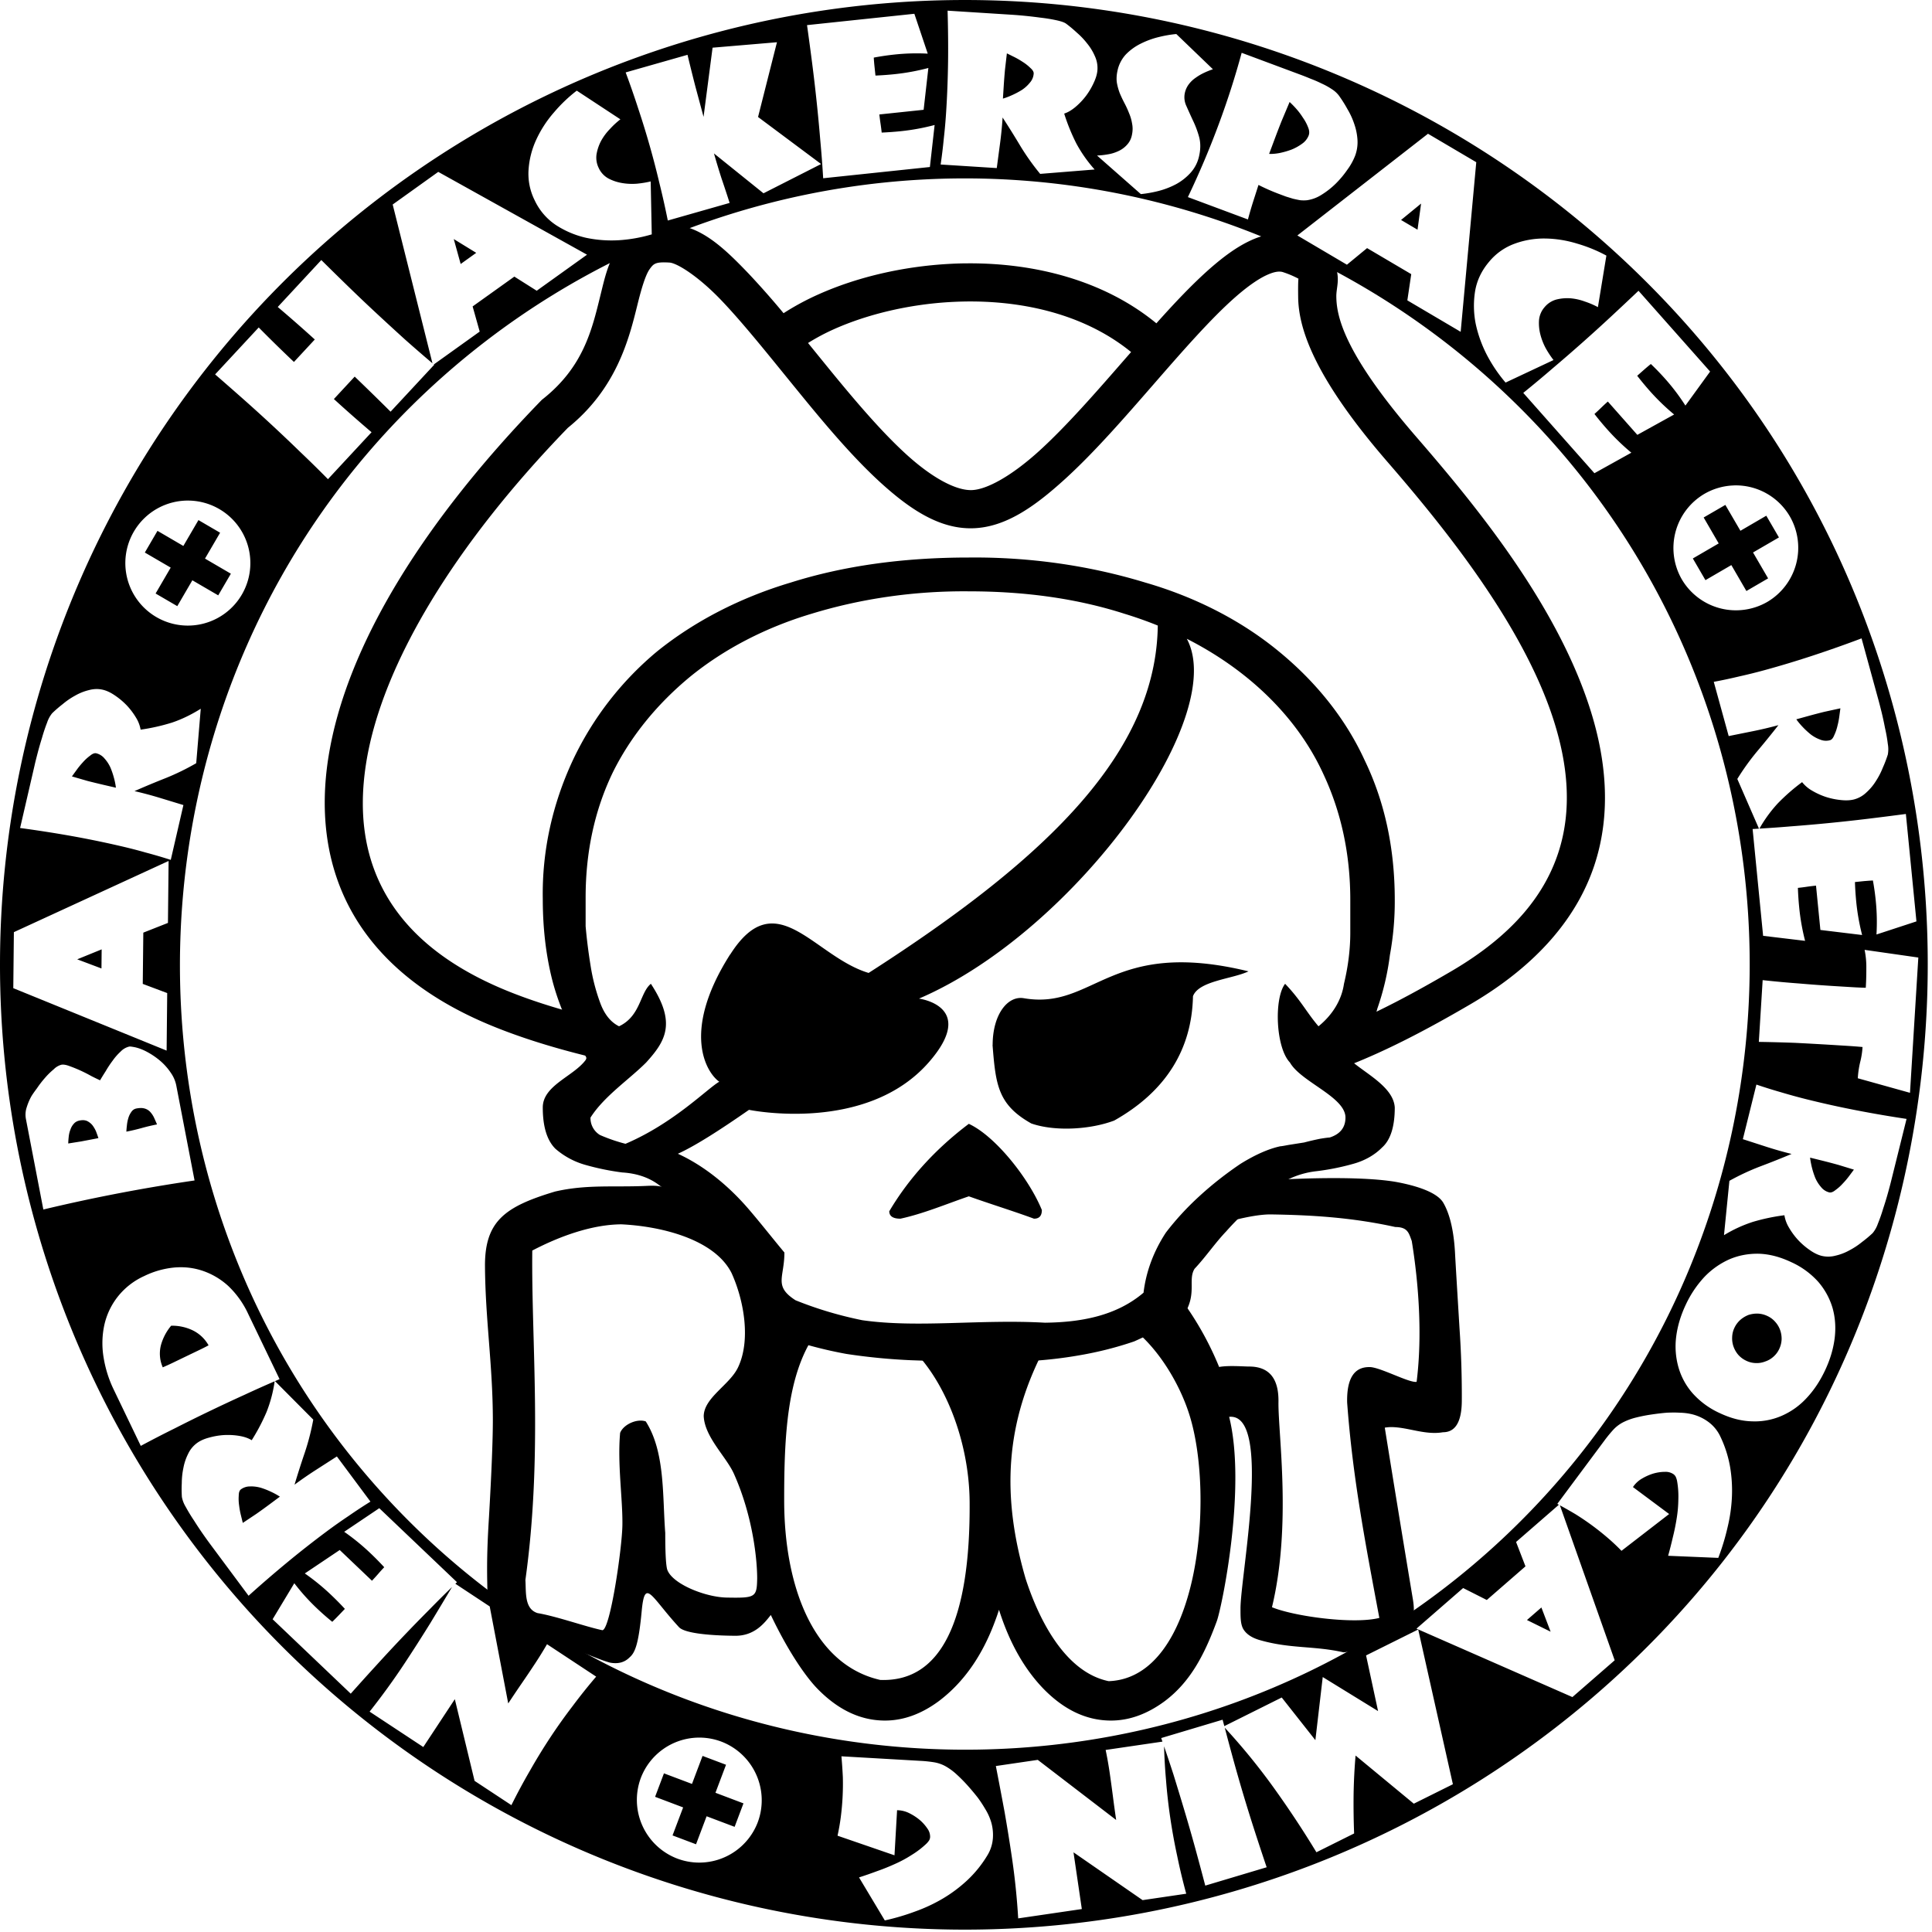<svg xmlns="http://www.w3.org/2000/svg" xml:space="preserve" fill-rule="evenodd" stroke-linejoin="round" stroke-miterlimit="2" clip-rule="evenodd" viewBox="0 0 596 596"><path fill-rule="nonzero" d="M205.91 69.2c-3.06 3.77-8.64 5.98-15.1 7.03-3.24 4.55-4.29 9.67-5.6 14.94-2.6 10.58-5.24 21.99-17.7 31.89l-.31.24-.27.27c-35.87 36.94-60.08 75.3-65.6 109.93-2.75 17.3-.68 33.84 7.38 48.08 8.06 14.26 21.92 25.94 41.64 34.29 10.02 4.24 21.68 7.82 34.5 10.81-2.52-3.07-2.77-7.98-3-12.93-10.06-2.54-19.16-5.44-26.91-8.72-17.93-7.6-29.41-17.6-36-29.24-6.57-11.63-8.42-25.15-5.98-40.44 4.87-30.53 27.48-67.54 62.23-103.38 15.1-12.19 18.88-27.55 21.46-37.98 1.29-5.25 2.52-9.2 3.74-10.93 1.23-1.71 1.76-2.33 6.13-2.06 2.31.13 8.87 4.18 16 11.64 7.14 7.48 15.2 17.68 23.57 27.92 8.35 10.26 17.02 20.58 25.81 28.55 8.8 7.96 17.87 14.08 28.04 13.86 10.28-.21 19.4-6.82 28.62-15.2 9.2-8.38 18.47-19.07 27.43-29.35 8.96-10.29 17.62-20.19 25.04-26.71 3.7-3.26 7.1-5.65 9.74-6.85 2.63-1.21 4.11-1.22 5.1-.88a29.95 29.95 0 0 1 4.69 1.99c-.1.73-.13 2.66-.09 5.67.1 8.95 4.1 23.81 27.7 51.02 17.5 20.2 41.34 49.77 50.86 78.74 4.76 14.49 5.97 28.6 1.69 41.64-4.27 13.04-14.04 25.47-32.95 36.54-12 7.02-22.15 12.35-31.7 16.41a259.8 259.8 0 0 0-.2 12.76c11.64-4.55 23.7-10.74 37.84-19.01 20.74-12.15 32.94-26.98 38.2-43.03 5.26-16.06 3.59-32.88-1.7-48.98-10.57-32.18-35.43-62.32-53.15-82.78-22.67-26.15-24.75-37.54-24.82-43.46-.03-2.95 1.3-5.35-.44-9.9a94.63 94.63 0 0 0-6.46-4.33c-2-1.26-4.09-2.58-5.6-4.4-4.7-1.63-9.58-.69-13.89 1.3-4.3 1.98-8.4 5.02-12.6 8.7-5.37 4.73-10.9 10.58-16.52 16.88-16.25-13.35-37.65-18.62-58.17-18.5-1.85 0-3.7.06-5.54.16-14.72.78-28.85 4.18-40.55 9.42a80.06 80.06 0 0 0-10.75 5.8 259.85 259.85 0 0 0-10.67-12.1c-7.76-8.12-14.76-14.75-23.83-15.29l-1.3-.03ZM300.23 93c17.76.15 35.4 4.77 48.7 15.6l-1.82 2.08c-8.95 10.28-18.05 20.7-26.48 28.38-8.42 7.66-16.23 12.04-20.94 12.13-4.8.11-12.01-3.7-19.89-10.83-7.88-7.13-16.32-17.09-24.6-27.25l-5.93-7.3a65.75 65.75 0 0 1 8-4.26c10.2-4.56 23.08-7.7 36.36-8.4 2.2-.11 4.4-.17 6.6-.15Zm75.61 284.75s9.85-3.12 16.05-3.12c11.98.18 24.76.84 38.55 3.89 3.88 0 4.18 1.94 5.07 4.3 2.05 12.53 3.35 28.8 1.5 43.46-2.27.42-11.57-4.71-14.65-4.55-4.67 0-6.94 3.63-6.78 10.93 1.7 23.18 5.63 43.48 9.93 66.45-7.97 2.03-26.37-.5-33.12-3.3 6.08-25.27 1.92-53.17 2-63.15.16-7.41-2.85-11.1-9.07-11.1-1.56 0-6.51-.4-9.23.14a91.73 95.33 0 0 0-9.9-18.32c-5.49 2.3-8 7.26-14.5 8.37 7.34 6.76 12.8 16.75 15.33 25.03 7.78 25.24 2.88 80.83-25 81.84-14.39-2.96-22.26-21.19-25.64-31.65-7.17-24.69-6.94-47.8 6.85-72.9-9 .61-14.65 1.5-23.26 2.5-5.31-.4-12.18-.84-19.68-1.45 11 9.96 18.7 29.27 18.83 48.24.25 36.72-8.86 55.6-27.58 54.88-20.74-4.71-29.62-29.05-29.63-55.36-.02-20.32.96-38.5 9.3-50.92-12.13-1.84-17.61-21.83-24.01-25.66-3.33-2.3-5.38-7.27-11.82-11.74.17-1-4.35-3.9-4.3-4.86-5.32-2.3-4.78-4.2-11.32-3.88-10.22.5-18.66-.53-28.55 1.76-15.3 4.6-21.58 9.02-21.6 22.75.1 16.79 2.39 30.46 2.43 47.61 0 6.23-.4 16.28-1.2 30.15-.81 12.82-.57 17.95-.42 25.24 8.39 5.96 11.12 8.91 17.5 12.8 9.05 2 15.87 5.59 20.25 6.77 2.49.47 4.5-.06 6.03-1.6 1.61-1.4 2.76-3.67 3.75-14.24s2.83-4.51 11.51 4.9c1.9 2.06 10.82 2.6 16.95 2.65 6.42.22 9.54-4.12 11.38-6.41 5.45 11.43 10.76 18.96 14.16 22.52 6.45 6.71 13.47 10.05 21.06 10.05 5.66 0 11.19-2 16.58-5.98 7.67-5.77 13.48-14.06 17.44-24.87.41-1.09.8-2.2 1.15-3.33 3.14 9.94 7.63 17.98 13.48 24.13 6.45 6.71 13.47 10.05 21.06 10.05 5.67 0 11.19-2 16.58-5.98 7.67-5.77 12.1-13.85 16.06-24.66 1.55-4.17 9.25-41.3 3.82-63.05 13.4-1.37 3.48 49.14 3.5 59.13 0 2.58-.02 4.8.86 6.33.9 1.51 2.52 2.63 4.85 3.34 9.63 2.82 16.84 1.75 26.1 3.85 7.05-.7 12.37-5.38 19.15-9.27 2.07-.47 3.12-1.97 2.15-7.49a9588.23 9588.23 0 0 1-8.6-52.55c.65-.12 1.34-.18 2.06-.18 5.21.06 10.38 2.53 15.9 1.59 3.8 0 5.73-3.18 5.8-9.52a303 303 0 0 0-.72-22.75c-.8-13.17-1.24-20.58-1.33-22.23-.32-7.17-1.53-12.58-3.62-16.22-2.11-3.76-10.14-5.69-14.81-6.53-13.3-2.22-38.35-.53-38.35-.53-4.25 4.93-16.28 13.7-16.28 13.7Zm-184.19-.06c12.29.58 28.8 4.58 34.05 15.07 3.96 8.77 5.85 20.82 2.02 28.96-2.49 5.45-10.59 9.4-10.63 15.18.33 6.46 6.9 12.42 9.29 17.69 5.94 13.24 7.2 26.76 7.2 32.3-.1 5.9-.53 6.1-9.4 5.94-6.65-.12-16.89-4.25-18.36-8.67-.4-1.41-.6-5.18-.6-11.28-.89-11.51 0-25-6.02-34.4-2.75-.93-6.87.95-7.9 3.54-.87 9.64.82 20.4.7 28.38-.07 7-3.75 32.43-6.18 32.5-5.34-1.13-13.98-4.26-20-5.28-4.11-1.3-3.5-6.46-3.74-10.22 5.38-38.74 1.8-73.16 2.12-101.62 8.68-4.54 18.57-8.03 27.45-8.09Z"/><path fill-rule="nonzero" d="M227.77 390.25c.91 7.15-.52 6.82 2.93 12.78a22.82 17.94 0 0 0 11.28 9.64 130.59 130.59 0 0 0 19.12 5 185.61 185.61 0 0 0 20.09 1.95c6.86.25 12.25.38 16.19.38h17.65c6.2-.25 12.25-.9 18.14-1.94a90.38 71.06 0 0 0 16.68-4.24 72.3 56.85 0 0 0 16.19-9.64c2.92-5.78.48-9.56 2.47-12.78 3.54-3.76 6.27-7.88 9.78-11.56a80.02 80.02 0 0 1 7.38-7.33 58.14 58.14 0 0 1 9.3-7.34 26.44 26.44 0 0 1 10.8-3.83 74.26 74.26 0 0 0 11.76-2.33 19.28 15.16 0 0 0 8.81-5.01c2.6-2.3 3.93-6.42 3.93-12.35-.39-6.39-9.2-10.55-13.72-14.64v-.39c0-2.55 1.14-5 3.42-7.33 2.6-2.56 4.26-5.27 4.9-8.08a80.76 80.76 0 0 0 3.9-16.6 91.12 91.12 0 0 0 1.5-16.97c0-15.92-3.09-30.31-9.33-43.2a120.77 94.96 0 0 0-26.46-33.5 108.9 85.63 0 0 0-41.19-21.23 145.35 114.29 0 0 0-54.42-7.72c-20.28 0-38.59 2.56-54.94 7.72a114.24 89.83 0 0 0-41.19 21.22 97.95 97.95 0 0 0-26 33.54 152.2 119.68 0 0 0-9.3 42.8c0 8.99.97 17.35 2.92 25.04 1.99 7.72 5.43 15.57 10.3 23.52.33.51.24.72 0 1.18-3.76 5.06-13.22 7.82-13.22 14.64 0 5.9 1.3 10.15 3.9 12.73a23.97 23.97 0 0 0 9.36 5.01 77.72 77.72 0 0 0 11.25 2.3c4.26.26 7.87 1.44 10.8 3.48 4.58 3.35 9.32 7.2 14.23 11.58a57.77 45.42 0 0 1 10.8 13.5Zm-45.6-45.5c4.19-6.6 11.96-11.76 17.16-16.98 5.92-6.54 9.46-12.11 1.46-24.28-3.41 2.76-3.12 9.94-9.82 13.11-2.6-1.28-4.55-3.73-5.85-7.33a59.8 59.8 0 0 1-2.96-11.56 266.25 209.36 0 0 1-1.5-11.96v-8.87c0-14.14 2.8-27 8.36-38.55a114.85 90.31 0 0 1 24.03-29.7 102.9 80.9 0 0 1 37.25-19.28 129.58 101.9 0 0 1 48.57-6.93c17.65 0 33.65 2.3 48.05 6.93a105.82 83.2 0 0 1 61.28 49.34c5.56 11.83 8.35 24.82 8.35 38.95v10.05c0 5.11-.65 10.4-1.95 15.8a28.54 22.44 0 0 1-7.86 13.11c-3.77-4.42-5.4-8-10.3-13.11-3.45 4.45-2.93 19.68 1.49 24.28 3.38 6 17.13 10.61 17.13 16.98 0 3.06-1.63 5.13-4.88 6.16-.32 0-1.3.12-2.92.38a86.3 86.3 0 0 0-4.94 1.15l-4.88.77c-1.3.25-2.15.4-2.47.4-3.58.77-7.67 2.56-12.26 5.4a117.52 92.4 0 0 0-12.74 10.02 104.48 82.16 0 0 0-10.3 11.2 64.43 50.66 0 0 0-6.9 18.55c-8.52 7.26-19.54 9.13-30.4 9.26-20.09-1.13-39.14 1.69-56.37-.77a98.8 77.68 0 0 1-20.6-6.16c-6.83-4.4-3.42-6.98-3.42-14.72-3.9-4.68-7.02-8.7-10.8-13.12-6.27-7.36-13.94-13.65-22.07-17.35-1.95-.77-3.57-1.77-6.5-2.02l-9.65-1.05a52.1 52.1 0 0 1-7.87-2.71 6.08 6.08 0 0 1-2.93-5.4Zm92.16 28.9c0 1.54 1.17 2.3 3.44 2.3 7.09-1.53 14.14-4.52 21.1-6.9 6.44 2.3 14.11 4.68 20.1 6.9 1.62 0 2.43-.86 2.43-2.68-4-9.76-14.34-22.8-22.53-26.58a114.2 89.8 0 0 0-24.54 26.97Zm-49.1-79.21c-15.37 24.18-7.08 36.68-3.34 39.26-3.58 2-13.98 12.78-28.93 19.15l16.15 3.07c5.34-2.4 13.14-7.42 21.95-13.55 0 0 36.15 7.51 55.52-14.73 15.05-17.28-3.09-19.58-3.09-19.58 48.67-20.86 97.6-89.21 81.8-112.37l-8.13-4.9c.72 40.13-33 73.3-89.2 109.35-16.9-5.06-28.55-27.94-42.69-5.7Zm80.96 27.94c.97 12.22 1.62 18.4 11.96 24.2 7.38 2.56 18.33 1.85 25.58-.91 16-9 23.96-22.06 24.29-38.35 1.79-4.78 12.22-5.31 17.13-7.67-42.81-10.43-47.46 12.02-69.3 8.29-5.02-.87-9.63 5.06-9.63 14.44Z"/><path fill-rule="nonzero" d="M311.6.33A297.75 297.75 0 0 0 94.07 80.48 297.76 297.76 0 0 0 0 297.63c0 75.59 28.8 148.4 80.49 203.55a297.76 297.76 0 0 0 217.14 94.09 297.73 297.73 0 0 0 203.55-80.49c119.13-111.66 125.27-301.57 13.6-420.7A297.73 297.73 0 0 0 311.6.33Zm-19.28 2.96 19.86 1.26a127.3 127.3 0 0 1 8.67.88c1.78.2 3.41.47 4.92.79 1.5.32 2.53.67 3.08 1.06 1.07.79 2.18 1.71 3.32 2.77a22.95 22.95 0 0 1 3.2 3.36 16.2 16.2 0 0 1 2.38 3.9 8.74 8.74 0 0 1 .8 4.22c-.07 1.2-.45 2.52-1.12 3.96a22.22 22.22 0 0 1-2.4 4.07 21.59 21.59 0 0 1-3.24 3.42c-1.19 1-2.35 1.69-3.5 2.06a61.05 61.05 0 0 0 3.72 9.17 41.74 41.74 0 0 0 5.67 8.08l-16.8 1.35a74.74 74.74 0 0 1-6.05-8.5 268.8 268.8 0 0 0-5.54-8.89 115.76 115.76 0 0 1-.77 7.87l-1.03 7.73-17.31-1.1a160.2 160.2 0 0 0 .97-8 164.92 164.92 0 0 0 .72-8.14c.34-5.26.53-10.49.6-15.67.06-5.19 0-10.4-.15-15.65Zm-10.25.96 4.13 12.3a64.35 64.35 0 0 0-10.21.27 78.65 78.65 0 0 0-6.44.95c.05.94.13 1.87.23 2.8l.29 2.74c2.01-.08 4.02-.23 6.02-.44a68.6 68.6 0 0 0 10.3-1.9l-1.46 12.9-13.66 1.44c.1.93.22 1.86.36 2.79.14.93.26 1.86.36 2.8 2.01-.09 4.02-.23 6.02-.44a68.63 68.63 0 0 0 10.31-1.9l-1.46 12.96-32.92 3.47a353.5 353.5 0 0 0-.9-11.83 531.95 531.95 0 0 0-2.5-23.65c-.5-3.9-1.03-7.82-1.58-11.76l33.11-3.5Zm80.81 6.25 11.29 10.86a26.13 26.13 0 0 0-2.72 1.1 16.13 16.13 0 0 0-2.62 1.54 8.81 8.81 0 0 0-2.1 2 6.94 6.94 0 0 0-1.22 2.68 6.3 6.3 0 0 0 .47 4.01 245.99 245.99 0 0 0 2.01 4.44 29.98 29.98 0 0 1 1.9 5.03c.5 1.81.51 3.78.03 5.92a11.21 11.21 0 0 1-2.61 5.18 17.03 17.03 0 0 1-4.36 3.48 24.77 24.77 0 0 1-5.43 2.14 37.32 37.32 0 0 1-5.58 1l-13.52-11.9a23.9 23.9 0 0 0 3.3-.36 11.81 11.81 0 0 0 3.25-.99 7.87 7.87 0 0 0 2.62-1.88 6.06 6.06 0 0 0 1.57-3c.28-1.23.31-2.39.1-3.49a13.6 13.6 0 0 0-.91-3.23 30.18 30.18 0 0 0-1.42-3.13 41.09 41.09 0 0 1-1.5-3.16 17.67 17.67 0 0 1-.9-3.3c-.15-1.13-.08-2.35.21-3.65a10.6 10.6 0 0 1 2.57-4.99 16.65 16.65 0 0 1 4.53-3.3 26.19 26.19 0 0 1 5.54-2.05c1.94-.48 3.77-.8 5.5-.95Zm-123.2 2.54-5.83 23.05L253.3 50.6l-17.77 9.03-15.28-12.3a241.92 241.92 0 0 0 2.33 7.7 373 373 0 0 1 2.5 7.57l-19.07 5.43a267.6 267.6 0 0 0-2.6-11.59 265.78 265.78 0 0 0-6.5-22.88 267.23 267.23 0 0 0-3.9-11.22l19.08-5.43c.77 3.22 1.57 6.43 2.39 9.63l2.56 9.51 2.78-21.34 19.86-1.68Zm143.36 3.25 18.52 6.9c.79.3 1.73.67 2.8 1.12 1.13.42 2.25.91 3.38 1.47a21.75 21.75 0 0 1 3.14 1.74 8.38 8.38 0 0 1 2.14 1.94 40.43 40.43 0 0 1 2.65 4.2 23.14 23.14 0 0 1 2.13 4.66c.55 1.59.87 3.21.97 4.87a11.97 11.97 0 0 1-.76 4.93 18.92 18.92 0 0 1-2.38 4.26 29.9 29.9 0 0 1-3.6 4.3 24.84 24.84 0 0 1-4.34 3.4 11.22 11.22 0 0 1-4.5 1.69c-.69.07-1.4.07-2.13-.01-.72-.13-1.45-.28-2.19-.46l-2.18-.67-1.95-.73a62.2 62.2 0 0 1-6.51-2.85l-1.7 5.3a134.1 134.1 0 0 0-1.56 5.35l-18.52-6.9a281.44 281.44 0 0 0 4.99-11.08c1.59-3.75 3.1-7.55 4.53-11.4a254.54 254.54 0 0 0 7.07-22.03Zm-72.43.17-.58 5a183.66 183.66 0 0 0-.39 5.01l-.25 3.95a21.38 21.38 0 0 0 2.75-1.04 24.92 24.92 0 0 0 3.06-1.61 10.85 10.85 0 0 0 2.5-2.26 4.69 4.69 0 0 0 1.18-2.81c.03-.54-.31-1.12-1.03-1.75a14.12 14.12 0 0 0-2.43-1.9 24.55 24.55 0 0 0-2.79-1.59l-2.02-1Zm-132.69 11.5 13.46 8.85a25.7 25.7 0 0 0-3.19 2.95 16.97 16.97 0 0 0-2.76 3.7 13.73 13.73 0 0 0-1.41 4.17 7.2 7.2 0 0 0 .68 4.2 7.04 7.04 0 0 0 2.94 3.2 13.78 13.78 0 0 0 4.18 1.42c1.51.27 3.06.34 4.64.22 1.56-.15 2.98-.39 4.27-.7l.33 16.33a45.88 45.88 0 0 1-9.92 1.79 38.1 38.1 0 0 1-10.38-.74 28.65 28.65 0 0 1-9.23-3.9 18.65 18.65 0 0 1-6.6-7.68 18.33 18.33 0 0 1-1.87-9.5 26.2 26.2 0 0 1 2.4-9.25 34.9 34.9 0 0 1 5.43-8.34 45.5 45.5 0 0 1 7.03-6.71Zm219.91 3.5-2.47 5.87a290.09 290.09 0 0 0-2.26 5.88l-1.59 4.26c.89.05 1.94-.03 3.16-.25a25.3 25.3 0 0 0 3.69-1.05 14.9 14.9 0 0 0 3.33-1.84 5.6 5.6 0 0 0 2.02-2.54c.28-.75.21-1.6-.2-2.57a13.69 13.69 0 0 0-1.6-2.96 20.56 20.56 0 0 0-2.11-2.79 29.16 29.16 0 0 0-1.97-2.01Zm42.69 9.8 14.89 8.78-4.81 52.32-16.45-9.7 1.2-8.09-13.62-8.03-6.22 5.12-15.29-9.02 40.3-31.38ZM135.19 53.02l45.9 25.55-15.52 11.12-6.9-4.36-12.87 9.2 2.18 7.76-14.16 10.14.12.1L120.49 127a881.47 881.47 0 0 0-11.07-10.82L103 123.1c3.83 3.5 7.7 6.9 11.62 10.24l-13.45 14.48a354.02 354.02 0 0 0-8.46-8.31 530.96 530.96 0 0 0-17.43-16.19 1088.19 1088.19 0 0 0-8.92-7.82l13.45-14.48a440.17 440.17 0 0 0 10.87 10.64l6.43-6.93A440.75 440.75 0 0 0 85.68 94.7l13.44-14.48a1084.35 1084.35 0 0 0 8.47 8.31 522.05 522.05 0 0 0 8.6 8.17 1064.16 1064.16 0 0 0 8.78 8.06 503.5 503.5 0 0 0 8.44 7.32l-12.27-48.99 14.05-10.06Zm173.82 2.28a242.67 242.67 0 0 1 165.62 76.42c91.02 97.1 86.01 251.9-11.08 342.91-97.1 91.02-251.9 86.01-342.91-11.08-91.02-97.1-86.01-251.9 11.08-342.91a242.7 242.7 0 0 1 177.3-65.34Zm129.38 7.5-6.18 5.06 5.08 3 1.1-8.06Zm38.33 10.78c3.3.05 6.58.58 9.83 1.58a45.56 45.56 0 0 1 9 3.69l-2.61 15.9a25.48 25.48 0 0 0-4-1.72 16.99 16.99 0 0 0-4.5-1.01 13.75 13.75 0 0 0-4.38.4 7.19 7.19 0 0 0-3.57 2.33 7.02 7.02 0 0 0-1.72 4 14 14 0 0 0 .4 4.38 18.94 18.94 0 0 0 1.69 4.33 29.77 29.77 0 0 0 2.38 3.61l-14.79 6.95a45.92 45.92 0 0 1-5.66-8.33 38.33 38.33 0 0 1-3.55-9.79 28.6 28.6 0 0 1-.2-10.01c.55-3.34 2-6.39 4.34-9.15a18.31 18.31 0 0 1 7.92-5.58 26.18 26.18 0 0 1 9.42-1.58Zm-336.74.16 2.13 7.7 4.8-3.44-6.94-4.26ZM505.46 89.7l22.09 24.92-7.62 10.5a64.35 64.35 0 0 0-6.15-8.15 77.16 77.16 0 0 0-4.51-4.68 59.63 59.63 0 0 0-2.15 1.81l-2.06 1.82a90.05 90.05 0 0 0 3.85 4.65 68.81 68.81 0 0 0 7.54 7.3l-11.35 6.28-9.1-10.28a57.2 57.2 0 0 0-2.07 1.92 57.35 57.35 0 0 1-2.06 1.92 90.5 90.5 0 0 0 3.85 4.64 68.54 68.54 0 0 0 7.53 7.3l-11.39 6.33-21.95-24.78a354.59 354.59 0 0 0 9.1-7.6 524.27 524.27 0 0 0 17.8-15.78 1054 1054 0 0 0 8.65-8.12Zm29.51 60.04a19.3 19.3 0 0 1 17.19 9.59 19.38 19.38 0 0 1-6.98 26.36 19.37 19.37 0 0 1-26.37-6.98 19.38 19.38 0 0 1 6.98-26.36 19.29 19.29 0 0 1 9.18-2.6ZM58.5 154.43a19.28 19.28 0 1 1-1.1 38.55 19.28 19.28 0 0 1 1.1-38.55Zm473.75 1.33-6.69 3.88 4.64 8-7.98 4.64 3.89 6.69 7.99-4.65 4.64 8 6.7-3.9-4.65-7.99 7.99-4.64-3.9-6.7-7.98 4.65-4.65-7.98Zm-471.03 4.68-4.66 7.98-7.98-4.66-3.9 6.69 7.98 4.65-4.66 7.99 6.69 3.9 4.65-7.98 7.98 4.65 3.9-6.68-7.98-4.66 4.66-7.98-6.68-3.9Zm513.05 36.49 5.26 19.19c.21.77.51 1.94.9 3.5a104.47 104.47 0 0 1 1.08 4.98c.4 1.75.68 3.39.86 4.91a9.13 9.13 0 0 1 0 3.27 37.77 37.77 0 0 1-1.54 4.03 22.81 22.81 0 0 1-2.13 4.13 16.23 16.23 0 0 1-2.93 3.51 8.72 8.72 0 0 1-3.72 2.14c-1.16.31-2.53.39-4.1.22a22.08 22.08 0 0 1-4.64-.95 21.65 21.65 0 0 1-4.3-1.95 10.65 10.65 0 0 1-3.08-2.63 61.3 61.3 0 0 0-7.45 6.5 41.49 41.49 0 0 0-5.72 7.84c3.26-.2 6.51-.42 9.74-.7a531.55 531.55 0 0 0 23.67-2.33c3.9-.47 7.82-.97 11.77-1.49l3.26 33.14-12.33 4.04c.2-3.39.14-6.8-.2-10.22a76.46 76.46 0 0 0-.9-6.44c-.94.05-1.87.12-2.8.2l-2.74.28c.06 2.01.2 4.02.39 6.02a68.81 68.81 0 0 0 1.82 10.32l-12.87-1.56-1.35-13.67a61.91 61.91 0 0 0-2.8.34c-.92.14-1.86.26-2.79.35.07 2.01.2 4.02.4 6.02a68.24 68.24 0 0 0 1.82 10.32l-12.95-1.55-3.24-32.94 1.96-.12-6.68-15.33a74.49 74.49 0 0 1 6.08-8.47 269.6 269.6 0 0 0 6.6-8.13 116.87 116.87 0 0 1-7.7 1.83l-7.64 1.54-4.6-16.73a162.01 162.01 0 0 0 7.89-1.68 166.08 166.08 0 0 0 7.93-1.97 303.62 303.62 0 0 0 15.01-4.54 370.53 370.53 0 0 0 14.76-5.22ZM29.6 212.56a8.5 8.5 0 0 1 2.12.22c1.17.27 2.41.85 3.72 1.75a22.13 22.13 0 0 1 3.63 3.04 21.6 21.6 0 0 1 2.85 3.75 10.5 10.5 0 0 1 1.46 3.77 61.28 61.28 0 0 0 9.65-2.17c2.93-.98 5.9-2.4 8.9-4.28l-1.4 16.8a74.48 74.48 0 0 1-9.38 4.58 270.35 270.35 0 0 0-9.66 4.03c2.57.59 5.12 1.27 7.64 2.03l7.45 2.27-3.9 16.91a162.7 162.7 0 0 0-7.72-2.26c-2.63-.75-5.26-1.42-7.92-2.03a303.47 303.47 0 0 0-15.37-3.14c-5.1-.9-10.26-1.7-15.47-2.4l4.48-19.38c.17-.79.47-1.96.87-3.51a102.77 102.77 0 0 1 1.4-4.9 52.07 52.07 0 0 1 1.58-4.73 9.1 9.1 0 0 1 1.55-2.87 38.8 38.8 0 0 1 3.27-2.83 22.86 22.86 0 0 1 3.83-2.62 16.2 16.2 0 0 1 4.25-1.7c.73-.2 1.45-.3 2.17-.33Zm538.13 5.95-4.91 1.07a183.27 183.27 0 0 0-4.87 1.27l-3.81 1.05a21.48 21.48 0 0 0 1.87 2.26 25.08 25.08 0 0 0 2.53 2.36 10.92 10.92 0 0 0 2.94 1.63 4.71 4.71 0 0 0 3.05.2c.52-.14.95-.65 1.31-1.54a14.18 14.18 0 0 0 1-2.91 24.2 24.2 0 0 0 .6-3.15l.3-2.24ZM29.27 232.36c-.43.05-.93.3-1.48.76a14.12 14.12 0 0 0-2.27 2.09 24.5 24.5 0 0 0-2.01 2.49 103.13 103.13 0 0 0-1.32 1.82l4.84 1.4c1.6.41 3.22.8 4.88 1.19l3.85.89a21.24 21.24 0 0 0-.57-2.89 24.78 24.78 0 0 0-1.1-3.28 10.88 10.88 0 0 0-1.83-2.82 4.71 4.71 0 0 0-2.58-1.63 1.24 1.24 0 0 0-.41-.02Zm22.74 33.25-.2 19.1-7.6 3-.17 15.81 7.54 2.83-.18 17.75-47.3-19.26.18-17.28L52 265.6Zm-20.65 27.26-7.54 3.07 7.48 2.82.06-5.9Zm543.85.15 16.57 2.37-2.57 41.73-16.1-4.49c.1-1.65.33-3.27.7-4.86a24.69 24.69 0 0 0 .76-4.78c-1.56-.14-3.14-.26-4.74-.36l-4.68-.29c-3.8-.23-7.56-.44-11.3-.63-3.71-.14-7.47-.24-11.27-.3l1.18-19.05a319.77 319.77 0 0 0 11.21 1.03c3.74.32 7.5.6 11.3.83l4.61.28c1.56.1 3.12.17 4.68.22l.03-.33c.11-1.87.16-3.77.15-5.7a26.34 26.34 0 0 0-.53-5.67ZM40.24 322.84a17.2 17.2 0 0 1 1.23.19c1.28.26 2.63.77 4.05 1.55a22.86 22.86 0 0 1 4.01 2.77 17.92 17.92 0 0 1 3.14 3.56 10.33 10.33 0 0 1 1.7 3.9l5.65 29.35a533.13 533.13 0 0 0-35.08 6.33 539.85 539.85 0 0 0-11.57 2.63L8 345.22a7.15 7.15 0 0 1 .25-3.66 17.61 17.61 0 0 1 1.46-3.42c.38-.62.95-1.43 1.71-2.44.7-1.05 1.5-2.09 2.4-3.12a22.44 22.44 0 0 1 2.75-2.71 5.25 5.25 0 0 1 2.33-1.4c.61-.13 1.46 0 2.53.4a44.67 44.67 0 0 1 6.81 3.12c1.1.56 1.99.98 2.63 1.27.45-.77 1.02-1.7 1.72-2.79a32.46 32.46 0 0 1 2.17-3.28 17.3 17.3 0 0 1 2.46-2.8 5.36 5.36 0 0 1 2.64-1.53c.1-.02.23-.02.37-.02Zm501.6 11.74a159.2 159.2 0 0 0 7.68 2.4c2.61.78 5.24 1.5 7.89 2.16 5.11 1.27 10.21 2.4 15.3 3.38 5.1.99 10.24 1.87 15.44 2.65l-4.8 19.32c-.19.78-.5 1.94-.93 3.5a102.64 102.64 0 0 1-1.49 4.87 51.22 51.22 0 0 1-1.65 4.7 9.12 9.12 0 0 1-1.6 2.85 38.3 38.3 0 0 1-3.3 2.76 22.73 22.73 0 0 1-3.89 2.56 16.14 16.14 0 0 1-4.27 1.63 8.7 8.7 0 0 1-4.29.05c-1.17-.3-2.4-.9-3.69-1.82a22.06 22.06 0 0 1-3.58-3.1 21.75 21.75 0 0 1-2.79-3.8 10.6 10.6 0 0 1-1.4-3.8 61.1 61.1 0 0 0-9.68 2.03 41.6 41.6 0 0 0-8.96 4.12l1.67-16.77a74.21 74.21 0 0 1 9.45-4.42c3.25-1.22 6.49-2.51 9.73-3.87a117.88 117.88 0 0 1-7.61-2.16l-7.42-2.4 4.18-16.84Zm-498.4 7.23c-.4 0-.85.05-1.33.14a2.38 2.38 0 0 0-1.58 1.05 6.11 6.11 0 0 0-.93 1.89 11.33 11.33 0 0 0-.45 2.27c-.09.74-.14 1.39-.17 1.94a60.42 60.42 0 0 0 4.76-1.12c1.56-.44 3.12-.8 4.7-1.11-.34-.8-.66-1.53-.97-2.2a7.12 7.12 0 0 0-1.22-1.75 3.73 3.73 0 0 0-1.69-.97 4.2 4.2 0 0 0-1.12-.14Zm-17.75 3.75a5.07 5.07 0 0 0-1.09.1c-.79.15-1.4.49-1.85 1.03-.45.5-.79 1.08-1.02 1.77a7.98 7.98 0 0 0-.53 2.21 23.5 23.5 0 0 0-.15 2.08l3.97-.63 3.89-.74 1.45-.28a44.32 44.32 0 0 0-.75-2.11 9.5 9.5 0 0 0-1.12-1.9 4.98 4.98 0 0 0-1.6-1.26 3.26 3.26 0 0 0-1.2-.27Zm532.7 11.56c.09.8.26 1.77.53 2.9a24.87 24.87 0 0 0 1.05 3.3 10.85 10.85 0 0 0 1.78 2.85 4.7 4.7 0 0 0 2.55 1.67c.52.12 1.16-.1 1.9-.7a14.1 14.1 0 0 0 2.3-2.06 24.38 24.38 0 0 0 2.06-2.45l1.35-1.81-4.81-1.47a190.94 190.94 0 0 0-4.86-1.28l-3.84-.95Zm-15.9 29.64c3.22.08 6.57.94 10.05 2.58a25.08 25.08 0 0 1 8.38 6.1 21.8 21.8 0 0 1 4.41 8.08c.83 2.96 1.04 6.07.64 9.34-.42 3.3-1.41 6.61-2.98 9.93s-3.47 6.16-5.73 8.55a22.85 22.85 0 0 1-7.58 5.4 20.7 20.7 0 0 1-9.04 1.73c-3.24-.05-6.6-.89-10.07-2.52a25.08 25.08 0 0 1-8.38-6.1 20.7 20.7 0 0 1-4.41-8.08 23.65 23.65 0 0 1-.7-9.37c.4-3.26 1.38-6.55 2.94-9.87a33.07 33.07 0 0 1 5.77-8.61 24.44 24.44 0 0 1 7.67-5.42c2.79-1.2 5.8-1.79 9.04-1.74Zm-486.57 4.17a20.88 20.88 0 0 1 6.6 1.1 22.3 22.3 0 0 1 7.9 4.68 28.2 28.2 0 0 1 6.15 8.63l9.67 20.11-1.4.62 11.8 11.87a74.45 74.45 0 0 1-2.59 10.1 271.43 271.43 0 0 0-3.19 9.97c2.12-1.57 4.29-3.07 6.51-4.5l6.55-4.21 10.36 13.93a158.1 158.1 0 0 0-6.73 4.42 165.44 165.44 0 0 0-6.68 4.71 303.88 303.88 0 0 0-12.34 9.68 368.15 368.15 0 0 0-11.85 10.23L64.81 476.3a142.28 142.28 0 0 1-2.11-2.94 101.1 101.1 0 0 1-2.82-4.25 52.1 52.1 0 0 1-2.59-4.26 9.1 9.1 0 0 1-1.18-3.04 37.4 37.4 0 0 1-.03-4.32 22.89 22.89 0 0 1 .49-4.62 16.25 16.25 0 0 1 1.45-4.34 8.72 8.72 0 0 1 2.7-3.33c.96-.72 2.2-1.29 3.74-1.7a22.01 22.01 0 0 1 4.66-.8c1.61-.08 3.18 0 4.7.26 1.53.25 2.81.7 3.83 1.33a61.3 61.3 0 0 0 4.6-8.76 41.59 41.59 0 0 0 2.48-9.42 356.7 356.7 0 0 0-9.32 4.18 537.25 537.25 0 0 0-10.8 5.05 510.27 510.27 0 0 0-10.63 5.26 347.36 347.36 0 0 0-10.55 5.44l-8.36-17.39a35.78 35.78 0 0 1-3.11-9.88 26.7 26.7 0 0 1 .18-9.82 21.77 21.77 0 0 1 4-8.7 21.88 21.88 0 0 1 8.34-6.6 26.93 26.93 0 0 1 9.15-2.62 23.02 23.02 0 0 1 2.29-.1Zm486.32 14.3a8.7 8.7 0 0 0-2.87.42 8.72 8.72 0 0 0-2.48 1.5 7.61 7.61 0 0 0-1.84 2.47 7.12 7.12 0 0 0-.7 2.92 7.6 7.6 0 0 0 .42 2.87 8.05 8.05 0 0 0 1.47 2.54 7.56 7.56 0 0 0 2.47 1.83 7.1 7.1 0 0 0 2.92.71 7.07 7.07 0 0 0 2.9-.48 7.1 7.1 0 0 0 2.54-1.47 7.11 7.11 0 0 0 1.8-2.4 7.58 7.58 0 0 0 .74-3 8 8 0 0 0-.48-2.89 7.6 7.6 0 0 0-1.5-2.48 7.13 7.13 0 0 0-2.41-1.8 7.6 7.6 0 0 0-2.98-.74ZM52.8 408.97a15.8 15.8 0 0 0-3.17 6.06 10.5 10.5 0 0 0 .58 6.78 85.1 85.1 0 0 0 2.93-1.33l2.84-1.37 2.59-1.25 2.9-1.39a72.8 72.8 0 0 0 2.87-1.45 11.26 11.26 0 0 0-4.9-4.63 14.64 14.64 0 0 0-6.64-1.42Zm463.62 26.78c.7 0 1.35.03 1.96.06 1.63.05 3.17.3 4.61.76a14.2 14.2 0 0 1 4.15 2.17 11.8 11.8 0 0 1 3.63 4.55 35.83 35.83 0 0 1 2.95 9.28 44.05 44.05 0 0 1 .55 9.35 49.6 49.6 0 0 1-1.36 9.35 69.62 69.62 0 0 1-2.84 9.32l-15.47-.65c.5-1.8.98-3.67 1.43-5.62a66.51 66.51 0 0 0 1.2-5.87 38.68 38.68 0 0 0 .52-5.87 27.3 27.3 0 0 0-.4-5.74 6.12 6.12 0 0 0-.37-1.19 2.29 2.29 0 0 0-.76-.9 4.3 4.3 0 0 0-2.64-.7c-1.11 0-2.27.17-3.47.5a16 16 0 0 0-3.46 1.51 8.43 8.43 0 0 0-2.56 2.2l-.35.48 11.17 8.32-14.7 11.35a62.86 62.86 0 0 0-4.23-3.98 80.56 80.56 0 0 0-9.93-7.3 152.3 152.3 0 0 0-4.84-2.76l16.9 47.81-13.04 11.35-48.11-21.11 14.4-12.53 7.3 3.69 11.93-10.38-2.9-7.52 13.2-11.48-.48-.27 14.72-19.78a44.3 44.3 0 0 1 2.56-3.1 11.04 11.04 0 0 1 3.2-2.38 18.95 18.95 0 0 1 3.87-1.39 47.02 47.02 0 0 1 4.7-.92c1.62-.24 3.2-.43 4.75-.56a57.7 57.7 0 0 1 2.2-.05Zm-439.2 22.8a4.7 4.7 0 0 0-2.9.9c-.44.33-.66.96-.67 1.92a14.1 14.1 0 0 0 .12 3.08 24.43 24.43 0 0 0 .59 3.15l.54 2.2 4.2-2.8c1.34-.94 2.7-1.92 4.07-2.94l3.17-2.36a21 21 0 0 0-2.57-1.43 24.57 24.57 0 0 0-3.21-1.28 10.88 10.88 0 0 0-3.34-.45Zm39.78 6.71 23.97 22.83-.5.48 10.6 7 5.71 29.92c1.38-2.09 2.76-4.15 4.15-6.17 1.4-2.03 2.78-4.08 4.16-6.18a122 122 0 0 0 3.66-5.92l15.16 10a175.45 175.45 0 0 0-7.35 9.2 170.13 170.13 0 0 0-6.8 9.56 178.97 178.97 0 0 0-6.3 10.29 182.94 182.94 0 0 0-5.7 10.6l-11.36-7.49-6.09-25.2-9.73 14.76-16.56-10.92a214.74 214.74 0 0 0 10.93-15.1 520.3 520.3 0 0 0 7.8-12.2 1626.7 1626.7 0 0 0 6.7-11.15 348.79 348.79 0 0 0-6.9 6.87 522.51 522.51 0 0 0-16.4 17.23c-2.66 2.9-5.3 5.84-7.95 8.81l-24.1-22.96 6.69-11.11a64.46 64.46 0 0 0 6.82 7.6 78.58 78.58 0 0 0 4.89 4.3c.68-.66 1.34-1.32 1.99-2l1.9-1.99a90.26 90.26 0 0 0-4.24-4.3 68.29 68.29 0 0 0-8.12-6.63l10.77-7.23 9.95 9.48c.64-.68 1.28-1.38 1.9-2.09.6-.7 1.23-1.4 1.88-2.08a90.19 90.19 0 0 0-4.23-4.3 68.51 68.51 0 0 0-8.12-6.63l10.82-7.28Zm358.5 30.63-4.45 3.87 7.3 3.6-2.85-7.47Zm-38 6.79 10.7 47.74-12.06 6-17.96-14.85a171.01 171.01 0 0 0-.61 11.99 240.66 240.66 0 0 0 .16 12.04l-11.63 5.8a308.57 308.57 0 0 0-13.34-20.15 196.15 196.15 0 0 0-14.94-18.28 988.07 988.07 0 0 0 2.41 9 524.07 524.07 0 0 0 6.8 22.8c1.21 3.74 2.45 7.5 3.72 11.26l-18.94 5.66a1041.42 1041.42 0 0 0-3.07-11.46 522.4 522.4 0 0 0-3.27-11.4c-1.13-3.81-2.3-7.61-3.47-11.41a531.3 531.3 0 0 0-2.9-8.7c.1 3.45.29 6.86.59 10.24a169.85 169.85 0 0 0 1.3 11.66 179.46 179.46 0 0 0 2.15 11.87 182.81 182.81 0 0 0 2.8 11.7l-13.46 1.98-21.32-14.75 2.57 17.5-19.63 2.88a215.35 215.35 0 0 0-1.9-18.54 533.32 533.32 0 0 0-2.3-14.3 1630.64 1630.64 0 0 0-2.69-14.16l12.93-1.9 24.18 18.54c-.36-2.48-.7-4.94-1.01-7.37-.32-2.44-.65-4.9-1.01-7.37a121.31 121.31 0 0 0-1.22-6.86l17.52-2.57-.38-1.1 18.94-5.66.53 1.98 17.71-8.83 10.38 13.16 2.27-19.47 17.07 10.5-3.7-17.17 16.08-8Zm-221.97 33.35a19.29 19.29 0 0 1 7 1.24 19.38 19.38 0 0 1 11.24 24.85 19.32 19.32 0 0 1-18.05 12.47 19.3 19.3 0 0 1-6.8-1.24 19.38 19.38 0 0 1-11.24-24.85 19.32 19.32 0 0 1 17.85-12.47Zm1.2 5.65-3.26 8.64-8.65-3.26-2.73 7.24 8.65 3.27-3.27 8.64 7.25 2.73 3.26-8.64 8.64 3.26 2.73-7.24-8.64-3.27 3.26-8.64-7.24-2.73Zm42.83.12 24.62 1.42c1.34.07 2.67.22 4 .43a11 11 0 0 1 3.75 1.36 18.7 18.7 0 0 1 3.28 2.47 47.75 47.75 0 0 1 3.36 3.41 77.7 77.7 0 0 1 3.07 3.67 39.2 39.2 0 0 1 2.29 3.49 16.76 16.76 0 0 1 1.9 4.27 14.17 14.17 0 0 1 .47 4.66 11.75 11.75 0 0 1-1.8 5.53 35.74 35.74 0 0 1-6.14 7.56 43.77 43.77 0 0 1-7.5 5.61 49.6 49.6 0 0 1-8.56 4 69.67 69.67 0 0 1-9.35 2.75L265 579.16a127.36 127.36 0 0 0 5.48-1.9 66.3 66.3 0 0 0 5.56-2.23c1.8-.8 3.53-1.72 5.2-2.8a26.91 26.91 0 0 0 4.56-3.49 6.39 6.39 0 0 0 .8-.96 2.24 2.24 0 0 0 .33-1.12 4.3 4.3 0 0 0-.86-2.6 13.08 13.08 0 0 0-2.33-2.61 16.05 16.05 0 0 0-3.17-2.07 8.42 8.42 0 0 0-3.23-.92l-.6-.04-.8 13.92-17.57-6.05c.42-1.9.75-3.8 1-5.71a80.86 80.86 0 0 0 .64-12.32 158.32 158.32 0 0 0-.44-6.46Z"/></svg>